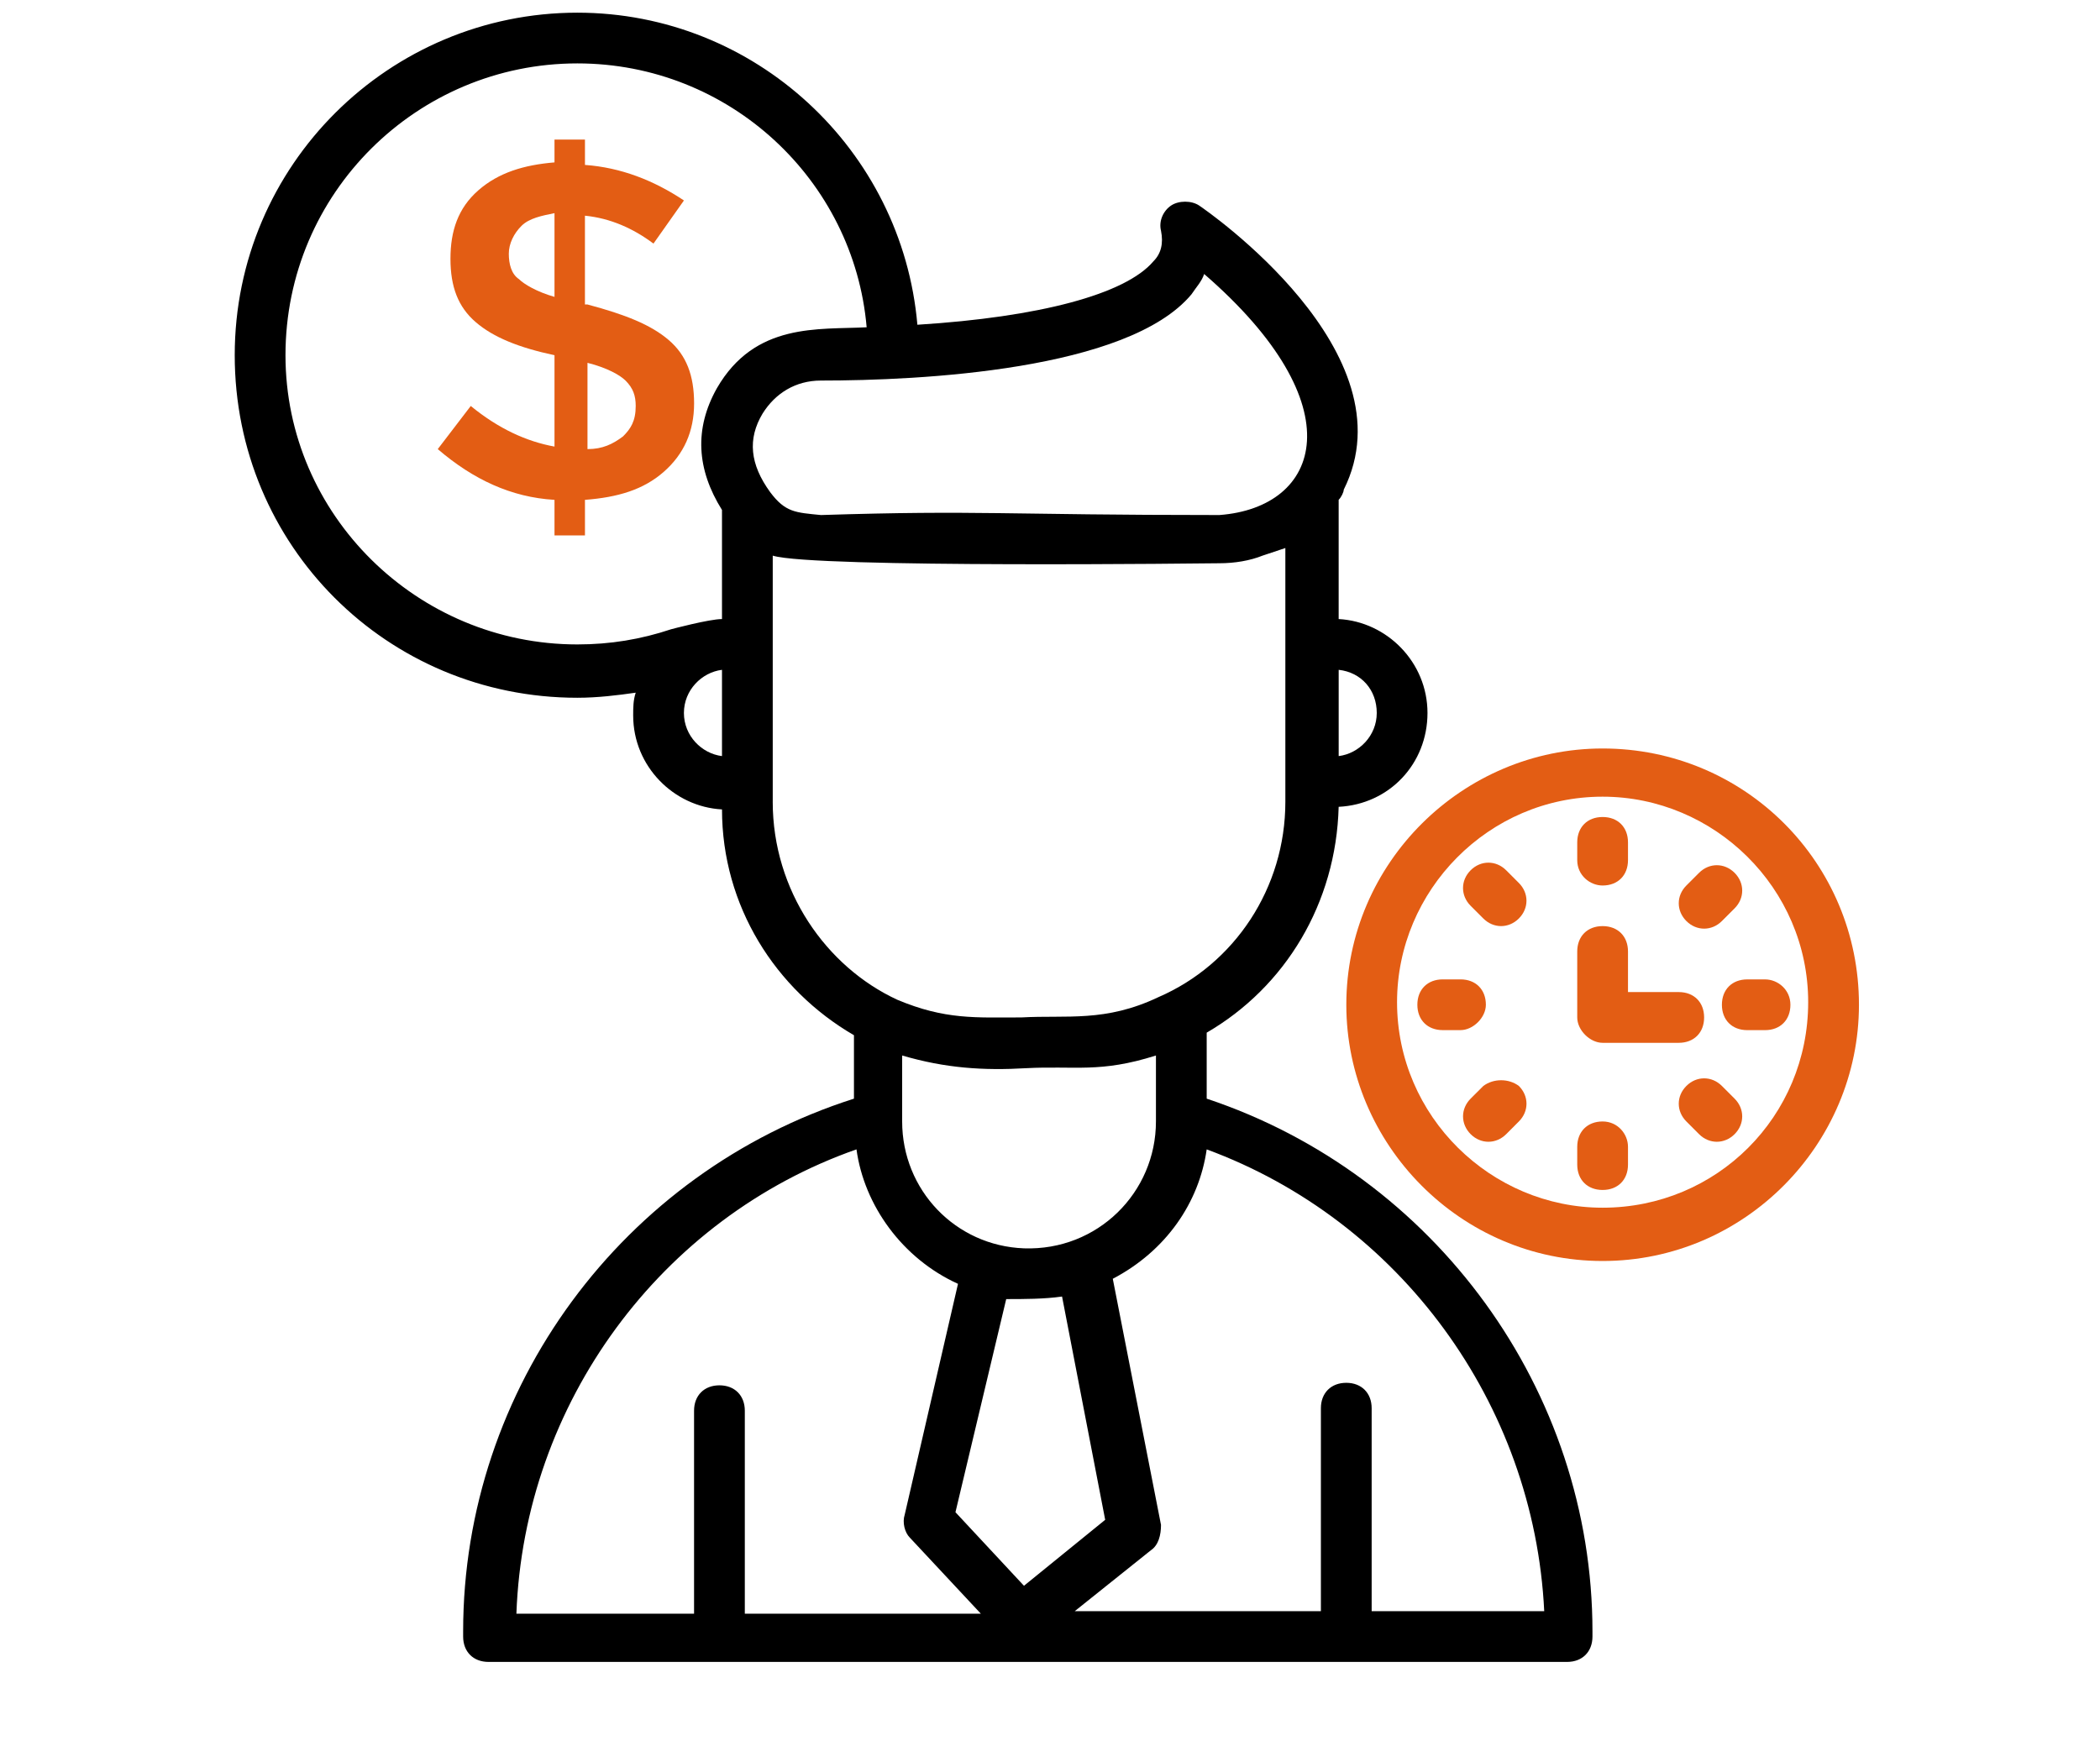 <svg width="107" height="89" viewBox="0 0 107 89" fill="none" xmlns="http://www.w3.org/2000/svg">
<path d="M34.071 17.328C33.166 16.552 31.873 16.035 29.933 15.517H29.804V10.992C31.097 11.121 32.261 11.638 33.296 12.414L34.848 10.216C33.296 9.181 31.615 8.535 29.805 8.405V7.112H28.253V8.276C26.701 8.405 25.408 8.793 24.374 9.698C23.339 10.603 22.952 11.767 22.952 13.19C22.952 14.612 23.34 15.646 24.245 16.422C25.149 17.198 26.443 17.715 28.253 18.103V22.759C26.831 22.5 25.409 21.854 23.986 20.69L22.305 22.888C24.115 24.44 26.054 25.345 28.253 25.474V27.285H29.805V25.474C31.486 25.345 32.779 24.957 33.814 24.052C34.848 23.147 35.366 21.984 35.366 20.561C35.365 19.138 34.977 18.104 34.072 17.328L34.071 17.328ZM28.253 15.13C27.348 14.871 26.701 14.483 26.442 14.225C26.054 13.967 25.925 13.449 25.925 12.932C25.925 12.415 26.183 11.897 26.572 11.51C26.96 11.122 27.606 10.992 28.253 10.863L28.253 15.13ZM31.744 22.241C31.227 22.629 30.71 22.888 29.934 22.888V18.491C30.968 18.75 31.615 19.138 31.873 19.396C32.262 19.784 32.391 20.172 32.391 20.689C32.391 21.466 32.132 21.854 31.744 22.241L31.744 22.241Z" fill="#E35D14"/>
<path d="M61.484 55.989V52.627C65.493 50.299 68.079 46.032 68.208 41.118C70.794 40.989 72.734 38.92 72.734 36.334C72.734 33.748 70.665 31.679 68.208 31.549V25.472C68.338 25.343 68.467 25.084 68.467 24.955C71.958 17.972 61.485 10.731 61.096 10.472C60.708 10.214 60.062 10.214 59.674 10.472C59.286 10.73 59.028 11.248 59.157 11.765C59.286 12.412 59.157 12.929 58.769 13.317C57.347 14.998 52.95 16.162 46.743 16.55C45.968 7.628 38.468 0.646 29.417 0.646C19.848 0.646 11.96 8.404 11.96 18.103C11.96 27.801 19.718 35.56 29.417 35.56C30.452 35.56 31.486 35.431 32.391 35.301C32.262 35.69 32.262 36.077 32.262 36.465C32.262 39.051 34.331 41.12 36.788 41.25C36.788 46.163 39.503 50.43 43.511 52.758V55.991C31.745 59.74 23.598 70.731 23.598 83.145V83.403C23.598 84.179 24.115 84.696 24.891 84.696H79.847C80.622 84.696 81.14 84.179 81.14 83.403V83.145C81.14 70.861 73.123 59.869 61.485 55.991L61.484 55.989ZM70.149 36.334C70.149 37.498 69.244 38.403 68.209 38.533V34.136C69.372 34.265 70.149 35.171 70.149 36.334ZM60.709 14.999C60.967 14.611 61.226 14.352 61.355 13.964C69.114 20.688 67.304 25.861 62.131 26.248C51.14 26.248 49.976 25.99 41.83 26.248C40.537 26.119 40.02 26.119 39.244 25.084C38.21 23.662 38.081 22.369 38.856 21.076C39.503 20.041 40.537 19.394 41.83 19.394C46.873 19.395 57.477 18.878 60.709 14.999L60.709 14.999ZM14.546 18.102C14.546 9.826 21.27 3.231 29.417 3.231C37.175 3.231 43.511 9.18 44.158 16.679C41.701 16.809 38.469 16.421 36.529 19.782C35.365 21.851 35.494 23.92 36.787 25.989V31.549C36.14 31.549 34.201 32.067 34.201 32.067C32.649 32.584 31.098 32.842 29.416 32.842C21.27 32.843 14.546 26.248 14.546 18.102L14.546 18.102ZM34.847 36.335C34.847 35.171 35.752 34.266 36.787 34.136V38.533C35.752 38.404 34.847 37.499 34.847 36.335ZM39.373 40.86V28.317C41.441 28.964 62.001 28.705 62.13 28.705C62.906 28.705 63.682 28.576 64.329 28.317C64.717 28.188 65.104 28.059 65.492 27.929V40.86C65.492 45.256 62.906 49.136 59.027 50.816C56.312 52.109 54.371 51.721 52.044 51.851C49.717 51.851 48.166 51.98 45.709 50.946C42.088 49.265 39.372 45.386 39.372 40.86L39.373 40.86ZM52.303 54.437C54.76 54.308 56.053 54.696 58.898 53.791V57.153C58.898 60.774 55.924 63.748 52.174 63.619C48.682 63.489 45.967 60.645 45.967 57.153V53.791C48.166 54.437 50.105 54.567 52.303 54.437H52.303ZM54.114 66.075L56.312 77.454L52.174 80.816L48.683 77.067L51.269 66.205C52.174 66.205 53.209 66.205 54.114 66.075L54.114 66.075ZM43.64 58.575C44.028 61.42 45.967 64.135 48.812 65.428L46.097 77.195C45.968 77.583 46.097 78.1 46.355 78.359L49.976 82.238H37.95V71.893C37.95 71.118 37.433 70.6 36.657 70.6C35.881 70.6 35.364 71.118 35.364 71.893V82.238H26.312C26.701 71.506 33.683 62.067 43.64 58.575L43.64 58.575ZM69.889 82.11V71.765C69.889 70.99 69.371 70.472 68.596 70.472C67.82 70.472 67.303 70.99 67.303 71.765V82.11H54.76L58.639 79.007C59.027 78.748 59.156 78.231 59.156 77.714L56.699 65.171C59.414 63.748 61.095 61.292 61.484 58.576C71.311 62.197 78.163 71.507 78.682 82.111L69.889 82.11Z" fill="black"/>
<path d="M81.657 38.145C74.545 38.145 68.598 43.964 68.598 51.204C68.598 58.316 74.417 64.264 81.657 64.264C88.899 64.264 94.718 58.316 94.718 51.204C94.718 43.963 88.898 38.145 81.657 38.145ZM81.657 61.548C75.968 61.548 71.183 56.893 71.183 51.074C71.183 45.385 75.839 40.601 81.657 40.601C87.347 40.601 92.131 45.256 92.131 51.074C92.132 56.893 87.477 61.548 81.657 61.548Z" fill="#E35D14"/>
<path d="M81.657 45.128C82.433 45.128 82.95 44.61 82.95 43.835V42.93C82.95 42.154 82.433 41.637 81.657 41.637C80.882 41.637 80.364 42.154 80.364 42.93V43.835C80.364 44.61 81.011 45.128 81.657 45.128Z" fill="#E35D14"/>
<path d="M81.657 57.153C80.882 57.153 80.364 57.671 80.364 58.446V59.351C80.364 60.127 80.882 60.644 81.657 60.644C82.433 60.644 82.95 60.127 82.95 59.351V58.446C82.951 57.8 82.434 57.153 81.657 57.153Z" fill="#E35D14"/>
<path d="M76.743 44.352C76.225 43.834 75.45 43.834 74.932 44.352C74.415 44.869 74.415 45.645 74.932 46.162L75.579 46.809C76.096 47.326 76.872 47.326 77.389 46.809C77.907 46.291 77.907 45.516 77.389 44.998L76.743 44.352Z" fill="#E35D14"/>
<path d="M87.735 55.343C87.218 54.826 86.442 54.826 85.925 55.343C85.407 55.86 85.407 56.636 85.925 57.153L86.571 57.8C87.088 58.317 87.864 58.317 88.382 57.8C88.899 57.283 88.899 56.507 88.382 55.99L87.735 55.343Z" fill="#E35D14"/>
<path d="M75.709 51.205C75.709 50.429 75.192 49.912 74.416 49.912H73.511C72.736 49.912 72.218 50.429 72.218 51.205C72.218 51.981 72.736 52.498 73.511 52.498H74.416C75.063 52.498 75.709 51.852 75.709 51.205Z" fill="#E35D14"/>
<path d="M89.933 49.913H89.028C88.252 49.913 87.735 50.43 87.735 51.206C87.735 51.982 88.252 52.499 89.028 52.499H89.933C90.708 52.499 91.226 51.982 91.226 51.206C91.226 50.43 90.579 49.913 89.933 49.913Z" fill="#E35D14"/>
<path d="M75.58 55.343L74.933 55.989C74.416 56.507 74.416 57.282 74.933 57.8C75.451 58.317 76.226 58.317 76.744 57.8L77.39 57.153C77.908 56.636 77.908 55.86 77.39 55.343C76.874 54.955 76.097 54.955 75.58 55.343Z" fill="#E35D14"/>
<path d="M87.735 46.939L88.382 46.292C88.899 45.775 88.899 44.999 88.382 44.482C87.864 43.964 87.088 43.964 86.571 44.482L85.925 45.128C85.407 45.645 85.407 46.421 85.925 46.939C86.442 47.456 87.218 47.456 87.735 46.939Z" fill="#E35D14"/>
<path d="M81.657 53.145H85.536C86.312 53.145 86.829 52.628 86.829 51.852C86.829 51.076 86.312 50.559 85.536 50.559H82.95V48.49C82.95 47.715 82.433 47.197 81.657 47.197C80.882 47.197 80.364 47.715 80.364 48.49V51.852C80.364 52.498 81.011 53.145 81.657 53.145L81.657 53.145Z" fill="#E35D14"/>
</svg>

